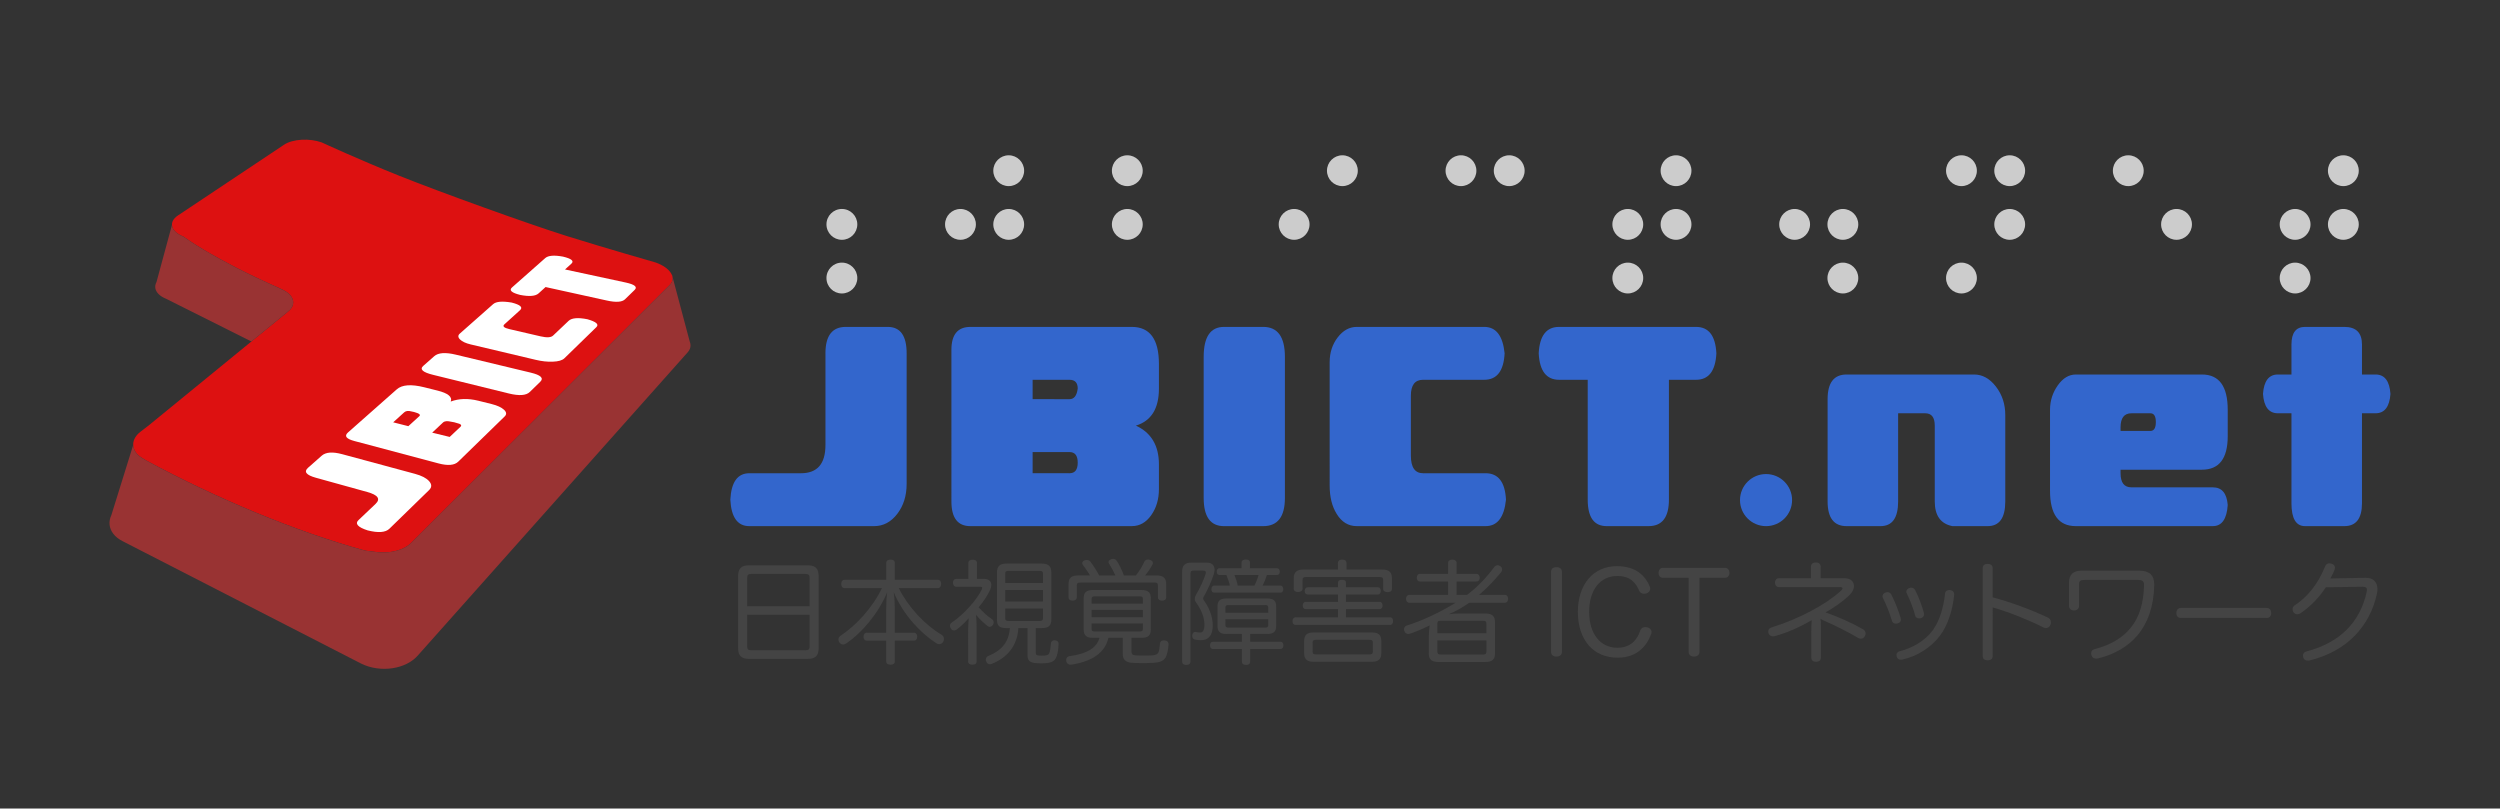 <?xml version="1.0" encoding="utf-8"?>
<!DOCTYPE svg PUBLIC "-//W3C//DTD SVG 1.1//EN" "http://www.w3.org/Graphics/SVG/1.1/DTD/svg11.dtd">
<svg version="1.1" xmlns="http://www.w3.org/2000/svg" xmlns:xlink="http://www.w3.org/1999/xlink" x="0px" y="0px" width="235px"
	 height="76px" viewBox="0 0 235 76" enable-background="new 0 0 235 76" xml:space="preserve" role="img" aria-labelledby="title">
	<rect x="0" y="0" width="235" height="76" fill="#333333" stroke="none"/>
	<title id="title">JBICT.net 日本視覚障害者ICTネットワーク</title>
<g id="bg">
	<rect x="0" y="-0.001" fill="none" width="235" height="76"/>
</g>
<g id="logo">
	<g id="JBICT.net_logo_type_1_">
		<g>
			<path fill="#3366CC" d="M77.592,33.213c0-1.656,0.636-2.484,1.908-2.484h3.944c1.188,0,1.781,0.828,1.781,2.484v12.267
				c0,1.118-0.295,2.062-0.885,2.828s-1.314,1.149-2.176,1.149H70.436c-1.104,0-1.7-0.829-1.784-2.485
				c0.085-1.658,0.681-2.487,1.787-2.487h4.854c1.533,0,2.3-0.884,2.3-2.652V33.213z"/>
			<path fill="#3366CC" d="M100.537,37.523c0.427,0,0.683-0.332,0.769-0.995c0-0.552-0.257-0.828-0.771-0.828h-3.469v1.82
				L100.537,37.523z M97.066,42.495v1.983l3.471,0.006c0.513,0,0.769-0.331,0.769-0.994s-0.256-0.995-0.769-0.995H97.066z
				 M91.214,49.457c-1.188,0-1.781-0.773-1.781-2.32V32.882c0-1.436,0.595-2.153,1.785-2.153h15.172
				c1.699,0,2.549,1.159,2.549,3.479v2.32c0,1.879-0.722,3.039-2.166,3.481c1.444,0.662,2.166,1.879,2.166,3.646v2.32
				c0,0.954-0.241,1.771-0.725,2.454c-0.483,0.685-1.091,1.026-1.824,1.026H91.214z"/>
			<path fill="#3366CC" d="M113.146,33.545c0-1.877,0.637-2.816,1.91-2.816h3.689c1.356,0,2.036,0.939,2.036,2.816v13.261
				c0,1.768-0.68,2.651-2.036,2.651h-3.689c-1.273,0-1.91-0.884-1.91-2.651V33.545z"/>
			<path fill="#3366CC" d="M127.538,30.729h11.984c1.104,0,1.742,0.828,1.912,2.484c-0.085,1.659-0.724,2.487-1.915,2.487h-5.749
				c-0.766,0-1.148,0.497-1.148,1.491v5.636c0,1.105,0.383,1.657,1.148,1.657h5.876c1.192,0,1.831,0.829,1.916,2.487
				c-0.17,1.656-0.808,2.485-1.913,2.485h-12.111c-0.797,0-1.43-0.387-1.897-1.16c-0.435-0.703-0.653-1.588-0.653-2.651V34.042
				c0-0.896,0.253-1.674,0.758-2.33S126.847,30.729,127.538,30.729z"/>
			<path fill="#3366CC" d="M144.638,33.213c0.085-1.656,0.723-2.484,1.913-2.484h12.876c1.19,0,1.827,0.828,1.913,2.484
				c-0.086,1.659-0.723,2.487-1.913,2.487h-2.549v11.271c0,1.656-0.637,2.485-1.908,2.485h-3.944c-1.188,0-1.781-0.829-1.781-2.485
				V35.7h-2.687C145.363,35.7,144.723,34.872,144.638,33.213z"/>
			<path fill="#3366CC" d="M171.795,37.523c0-1.547,0.594-2.32,1.784-2.32h11.984c0.787,0,1.473,0.381,2.057,1.14
				s0.876,1.65,0.876,2.672v8.122c0,1.547-0.553,2.32-1.657,2.32h-3.314c-1.105-0.221-1.658-0.995-1.658-2.32V40.01
				c0-0.773-0.297-1.161-0.892-1.161h-2.551v8.288c0,1.547-0.553,2.32-1.657,2.32h-3.188c-1.19,0-1.784-0.773-1.784-2.32V37.523z"/>
			<path fill="#3366CC" d="M199.333,40.507h2.805c0.341,0,0.511-0.276,0.511-0.829c0-0.552-0.17-0.829-0.511-0.829h-1.784
				c-0.681,0-1.021,0.442-1.021,1.326V40.507z M199.333,44.484c0,0.885,0.34,1.326,1.021,1.326h7.649
				c0.85,0,1.317,0.553,1.403,1.657c-0.086,1.326-0.554,1.989-1.403,1.989h-12.877c-1.615,0-2.423-1.104-2.423-3.315v-7.624
				c0-0.842,0.243-1.605,0.726-2.289c0.484-0.684,1.05-1.025,1.697-1.025h11.857c1.614,0,2.423,1.104,2.423,3.314v2.486
				c0,2.1-0.809,3.149-2.423,3.149h-7.65V44.484z"/>
			<path fill="#3366CC" d="M215.397,32.386c0-1.105,0.425-1.657,1.275-1.657h3.697c1.104,0,1.657,0.552,1.657,1.657v2.817h1.275
				c0.85,0,1.317,0.607,1.402,1.823c-0.085,1.215-0.553,1.822-1.402,1.822h-1.275v8.454c0,1.436-0.553,2.154-1.657,2.154h-3.697
				c-0.851,0-1.275-0.719-1.275-2.154v-8.454h-1.274c-0.851,0-1.317-0.607-1.402-1.822c0.085-1.216,0.552-1.823,1.402-1.823h1.274
				V32.386z"/>
		</g>
		<circle fill="#3366CC" cx="166.008" cy="47.009" r="2.448"/>
	</g>
	<g id="JBICT_logo_mark">
		<g>
			<path fill="#DD1111" d="M61.637,24.676c0,0-4.715-1.348-8.324-2.477c-3.608-1.129-11.931-4.135-15.748-5.662
				s-7.315-3.146-7.315-3.146c-0.291-0.105-0.607-0.178-0.931-0.22c-0.323-0.042-0.653-0.053-0.972-0.034
				c-0.319,0.019-0.627,0.066-0.905,0.144c-0.279,0.077-0.528,0.183-0.729,0.316l-9.985,6.655c-0.229,0.152-0.387,0.322-0.476,0.499
				c-0.09,0.177-0.11,0.361-0.064,0.542c0.046,0.181,0.16,0.357,0.337,0.521c0.179,0.162,0.422,0.31,0.727,0.432
				c0,0,2.767,2.092,9.081,4.874c0.224,0.099,0.584,0.285,0.782,0.459c0.199,0.175,0.333,0.366,0.4,0.563s0.063,0.4-0.011,0.599
				c-0.076,0.197-0.225,0.39-0.452,0.563l-13.11,10.714l-0.724,0.554c-0.274,0.21-0.466,0.443-0.579,0.685
				c-0.113,0.242-0.145,0.493-0.099,0.738c0.046,0.247,0.171,0.487,0.372,0.707c0.202,0.22,0.637,0.478,0.832,0.583
				c6.555,3.553,14.057,6.679,20.47,8.442c0.282,0.077,0.557,0.071,0.998,0.14c0.441,0.069,0.89,0.081,1.32,0.038
				c0.429-0.043,0.839-0.141,1.205-0.29c0.365-0.148,0.684-0.348,0.933-0.597l24.284-24.235c0.167-0.167,0.255-0.352,0.271-0.543
				c0.016-0.189-0.041-0.386-0.161-0.576s-0.304-0.375-0.545-0.543C62.279,24.952,61.983,24.801,61.637,24.676"/>
			<g>
				<path fill="#FFFFFF" d="M39.005,44.54l-6.834-1.845c-0.227-0.062-0.438-0.104-0.63-0.13c-0.194-0.024-0.371-0.03-0.531-0.02
					c-0.161,0.013-0.305,0.042-0.433,0.091c-0.128,0.048-0.24,0.114-0.336,0.199l-1.286,1.136c-0.104,0.093-0.168,0.182-0.189,0.268
					c-0.022,0.085-0.002,0.167,0.059,0.244c0.062,0.079,0.165,0.153,0.31,0.225c0.145,0.07,0.333,0.138,0.562,0.202l4.832,1.339
					c0.251,0.069,0.456,0.146,0.613,0.227s0.269,0.169,0.333,0.262c0.064,0.094,0.083,0.193,0.053,0.299
					c-0.029,0.104-0.106,0.216-0.229,0.334l-1.59,1.508c-0.092,0.087-0.143,0.172-0.153,0.256c-0.011,0.085,0.019,0.167,0.089,0.248
					c0.07,0.082,0.182,0.162,0.334,0.241s0.346,0.156,0.58,0.232c0.249,0.062,0.479,0.105,0.688,0.131
					c0.21,0.025,0.4,0.031,0.571,0.019c0.17-0.014,0.321-0.045,0.452-0.096s0.241-0.12,0.331-0.207l3.731-3.633
					c0.066-0.065,0.116-0.132,0.15-0.199c0.034-0.066,0.051-0.135,0.052-0.204s-0.015-0.14-0.046-0.211
					c-0.032-0.071-0.08-0.145-0.144-0.218c-0.064-0.074-0.141-0.144-0.229-0.209s-0.188-0.128-0.299-0.187
					c-0.112-0.058-0.235-0.111-0.37-0.162C39.311,44.63,39.164,44.583,39.005,44.54"/>
				<path fill="#FFFFFF" d="M36.96,39.698l1.035-0.938c0.038-0.035,0.081-0.062,0.128-0.083c0.047-0.021,0.099-0.035,0.155-0.044
					c0.056-0.007,0.117-0.008,0.183-0.002c0.065,0.006,0.366,0.073,0.441,0.092c0.083,0.025,0.355,0.108,0.41,0.137
					c0.055,0.029,0.095,0.058,0.121,0.086c0.026,0.029,0.038,0.058,0.035,0.087c-0.003,0.028-0.02,0.058-0.051,0.086l-1.032,0.942
					L36.96,39.698 M40.626,40.669l1.017-0.954c0.037-0.035,0.081-0.062,0.132-0.083c0.051-0.021,0.108-0.033,0.173-0.04
					c0.064-0.005,0.135-0.003,0.213,0.005c0.077,0.009,0.447,0.074,0.538,0.097c0.091,0.023,0.428,0.117,0.487,0.143
					c0.059,0.026,0.102,0.055,0.129,0.084c0.027,0.029,0.039,0.061,0.034,0.092c-0.005,0.033-0.026,0.066-0.063,0.102l-1.015,0.957
					L40.626,40.669 M46.227,37.984l-1.269-0.316c-0.241-0.06-0.476-0.103-0.703-0.129c-0.228-0.027-0.45-0.037-0.665-0.03
					s-0.425,0.029-0.628,0.069c-0.205,0.039-0.402,0.096-0.595,0.168c0.043-0.11,0.049-0.215,0.018-0.312
					c-0.031-0.099-0.099-0.19-0.204-0.276c-0.104-0.087-0.245-0.167-0.423-0.241s-0.393-0.143-0.644-0.205l-1.237-0.309
					c-0.308-0.076-0.592-0.13-0.853-0.16s-0.498-0.037-0.713-0.021c-0.214,0.016-0.406,0.056-0.576,0.118
					c-0.169,0.063-0.316,0.149-0.44,0.26l-4.585,4.053c-0.092,0.082-0.15,0.161-0.171,0.236c-0.021,0.074-0.007,0.146,0.043,0.213
					c0.051,0.066,0.137,0.13,0.26,0.189c0.123,0.06,0.282,0.115,0.477,0.167l7.909,2.104c0.218,0.059,0.422,0.099,0.608,0.12
					c0.187,0.022,0.357,0.026,0.512,0.013c0.155-0.014,0.292-0.046,0.414-0.096c0.122-0.05,0.227-0.118,0.315-0.204l4.36-4.246
					c0.052-0.05,0.088-0.101,0.111-0.151c0.023-0.052,0.031-0.104,0.026-0.156s-0.024-0.106-0.057-0.161
					c-0.033-0.055-0.081-0.109-0.141-0.166c-0.061-0.056-0.131-0.108-0.208-0.158c-0.079-0.05-0.166-0.098-0.262-0.142
					c-0.096-0.044-0.2-0.085-0.313-0.124C46.479,38.053,46.357,38.018,46.227,37.984"/>
				<path fill="#FFFFFF" d="M49.881,35.026l-7.035-1.688c-0.245-0.059-0.47-0.101-0.677-0.124c-0.206-0.022-0.394-0.028-0.562-0.017
					c-0.169,0.012-0.318,0.042-0.45,0.09c-0.131,0.047-0.244,0.112-0.338,0.196l-1.034,0.913c-0.09,0.08-0.138,0.157-0.144,0.231
					c-0.006,0.075,0.03,0.147,0.108,0.219c0.078,0.069,0.198,0.138,0.36,0.203c0.163,0.065,0.368,0.129,0.615,0.189l7.111,1.75
					c0.241,0.059,0.463,0.101,0.667,0.124c0.203,0.024,0.387,0.03,0.55,0.019c0.165-0.013,0.309-0.042,0.434-0.09
					c0.125-0.048,0.229-0.112,0.314-0.196l0.981-0.955c0.09-0.087,0.138-0.17,0.145-0.249c0.007-0.08-0.027-0.156-0.103-0.229
					c-0.076-0.071-0.192-0.14-0.349-0.205C50.317,35.145,50.12,35.084,49.881,35.026"/>
				<path fill="#FFFFFF" d="M55.216,30.009c-0.222-0.044-0.426-0.074-0.61-0.09c-0.185-0.016-0.351-0.017-0.498-0.004
					c-0.146,0.013-0.275,0.039-0.385,0.08s-0.201,0.096-0.275,0.166l-1.46,1.385c-0.048,0.045-0.108,0.081-0.181,0.107
					c-0.072,0.025-0.157,0.041-0.254,0.048c-0.098,0.006-0.207,0.002-0.328-0.012s-0.254-0.037-0.4-0.07l-2.938-0.681
					c-0.129-0.03-0.235-0.062-0.319-0.095c-0.084-0.034-0.146-0.069-0.186-0.106c-0.039-0.037-0.056-0.077-0.051-0.118
					s0.032-0.084,0.081-0.129l1.467-1.328c0.075-0.068,0.115-0.134,0.12-0.198c0.004-0.064-0.026-0.126-0.091-0.187
					c-0.065-0.06-0.166-0.117-0.301-0.174c-0.135-0.056-0.305-0.11-0.51-0.162c-0.221-0.038-0.422-0.063-0.604-0.075
					c-0.183-0.013-0.347-0.013-0.491-0.001c-0.145,0.013-0.271,0.037-0.379,0.074c-0.107,0.038-0.196,0.087-0.267,0.149
					l-3.138,2.774c-0.046,0.041-0.08,0.083-0.102,0.126s-0.032,0.087-0.03,0.133s0.016,0.093,0.042,0.141
					c0.025,0.048,0.064,0.097,0.114,0.146c0.051,0.05,0.11,0.098,0.178,0.142c0.067,0.045,0.142,0.087,0.226,0.126
					s0.176,0.075,0.275,0.108c0.101,0.033,0.209,0.064,0.325,0.092l6.112,1.448c0.143,0.033,0.283,0.062,0.42,0.087
					c0.138,0.023,0.272,0.043,0.405,0.058s0.263,0.024,0.391,0.029c0.128,0.005,0.253,0.005,0.375,0
					c0.134-0.005,0.257-0.015,0.371-0.03c0.114-0.016,0.217-0.037,0.309-0.063c0.092-0.027,0.174-0.061,0.246-0.099
					c0.071-0.038,0.133-0.082,0.183-0.131l3.003-2.924c0.066-0.065,0.099-0.13,0.096-0.193c-0.002-0.063-0.039-0.126-0.108-0.188
					c-0.071-0.062-0.176-0.123-0.315-0.183C55.596,30.127,55.423,30.067,55.216,30.009"/>
				<path fill="#FFFFFF" d="M52.923,24.123c-0.209-0.039-0.401-0.065-0.575-0.079c-0.174-0.014-0.331-0.015-0.47-0.003
					s-0.261,0.036-0.366,0.072c-0.104,0.037-0.192,0.087-0.262,0.149l-3.123,2.76c-0.074,0.065-0.114,0.13-0.119,0.191
					c-0.005,0.062,0.024,0.122,0.088,0.181s0.164,0.115,0.297,0.17c0.134,0.055,0.303,0.107,0.506,0.159
					c0.214,0.042,0.412,0.07,0.592,0.085c0.179,0.015,0.341,0.017,0.486,0.004c0.144-0.013,0.27-0.039,0.379-0.077
					c0.109-0.04,0.2-0.093,0.273-0.159l0.655-0.594l5.761,1.268c0.215,0.048,0.412,0.081,0.591,0.1s0.339,0.023,0.481,0.014
					c0.142-0.011,0.267-0.034,0.372-0.073c0.106-0.038,0.193-0.091,0.262-0.157l0.904-0.881c0.073-0.07,0.109-0.138,0.11-0.202
					s-0.034-0.125-0.105-0.184c-0.071-0.058-0.177-0.112-0.318-0.165c-0.142-0.052-0.319-0.1-0.531-0.146l-5.701-1.227l0.598-0.542
					c0.07-0.062,0.105-0.124,0.107-0.184c0.002-0.059-0.03-0.115-0.096-0.171c-0.065-0.056-0.165-0.108-0.297-0.16
					C53.289,24.221,53.122,24.171,52.923,24.123"/>
			</g>
		</g>
		<g>
			<path fill="#993333" d="M14.603,27.097c0.034,0.194,0.138,0.383,0.311,0.553c0.173,0.171,0.416,0.324,0.724,0.446l7.993,4.004
				l3.421-2.796c0.227-0.174,0.376-0.366,0.452-0.563c0.075-0.198,0.078-0.401,0.011-0.599s-0.201-0.389-0.4-0.563
				c-0.198-0.174-0.558-0.36-0.782-0.459c-6.314-2.782-9.081-4.874-9.081-4.874c-0.305-0.122-0.548-0.27-0.727-0.432
				c-0.178-0.163-0.291-0.34-0.337-0.521c-0.016-0.062-0.013-0.124-0.013-0.187l-1.464,5.401c0,0,0,0.001,0,0.001
				c-0.06,0.108-0.095,0.219-0.11,0.329l-0.013,0.037l0.009,0.001C14.59,26.949,14.59,27.023,14.603,27.097z"/>
			<path fill="#993333" d="M64.831,32.09l-1.654-6.216l-0.016,0.003c0.045,0.121,0.073,0.243,0.063,0.362
				c-0.016,0.191-0.104,0.376-0.271,0.543L38.669,51.018c-0.249,0.249-0.568,0.448-0.933,0.597c-0.365,0.149-0.775,0.247-1.205,0.29
				c-0.43,0.043-0.879,0.031-1.32-0.038c-0.441-0.068-0.716-0.062-0.998-0.14c-6.413-1.764-13.915-4.89-20.47-8.442
				c-0.195-0.105-0.63-0.363-0.832-0.583c-0.201-0.22-0.326-0.46-0.372-0.707c-0.012-0.062-0.004-0.127-0.005-0.19h-0.006
				l-2.06,6.618c-0.142,0.3-0.197,0.607-0.166,0.906c0.032,0.302,0.151,0.594,0.357,0.857c0.207,0.265,0.5,0.502,0.879,0.69
				L33.934,62.37c0.454,0.227,0.947,0.375,1.45,0.447c0.503,0.072,1.016,0.07,1.506-0.004c0.49-0.073,0.957-0.218,1.372-0.428
				c0.414-0.209,0.776-0.483,1.056-0.817l25.354-28.483c0.162-0.193,0.238-0.404,0.238-0.618
				C64.91,32.342,64.881,32.216,64.831,32.09z"/>
		</g>
	</g>
	<g id="日本視覚障害者ICTネットワーク_1_">
		<g>
			<path fill="#444444" d="M76.95,60.963c0,0.68-0.33,0.968-0.988,0.968h-5.588c-0.659,0-0.988-0.288-0.988-0.968v-6.841
				c0-0.69,0.329-0.978,0.988-0.978h5.588c0.658,0,0.988,0.287,0.988,0.978V60.963z M76.101,56.99v-2.72
				c0-0.244-0.128-0.319-0.361-0.319h-5.143c-0.234,0-0.361,0.075-0.361,0.319v2.72H76.101z M70.235,60.804
				c0,0.245,0.127,0.319,0.361,0.319h5.143c0.233,0,0.361-0.074,0.361-0.319v-3.017h-5.865V60.804z"/>
			<path fill="#444444" d="M79.373,55.28c-0.191,0-0.298-0.17-0.298-0.394c0-0.212,0.106-0.382,0.298-0.382h3.931v-1.584
				c0-0.212,0.16-0.318,0.404-0.318c0.254,0,0.403,0.106,0.403,0.318v1.584h4.059c0.191,0,0.298,0.158,0.298,0.382
				c0,0.213-0.106,0.394-0.298,0.394h-3.687c0.881,1.773,2.443,3.452,4.026,4.388c0.159,0.095,0.224,0.255,0.224,0.403
				c0,0.096-0.032,0.191-0.075,0.266c-0.095,0.139-0.233,0.212-0.372,0.212c-0.096,0-0.19-0.031-0.286-0.096
				c-1.509-0.978-3.112-2.687-3.995-4.802c0.074,0.489,0.106,1.074,0.106,1.552v2.272h1.806c0.191,0,0.298,0.171,0.298,0.372
				c0,0.224-0.106,0.372-0.298,0.372h-1.806v1.955c0,0.202-0.149,0.308-0.403,0.308c-0.244,0-0.404-0.105-0.404-0.308V60.22h-1.827
				c-0.191,0-0.308-0.148-0.308-0.372c0-0.201,0.116-0.372,0.308-0.372h1.827v-2.263c0-0.467,0.021-1.051,0.096-1.55
				c-0.85,2.049-2.412,3.834-3.824,4.802c-0.107,0.073-0.224,0.116-0.33,0.116c-0.127,0-0.244-0.063-0.34-0.181
				c-0.063-0.085-0.096-0.181-0.096-0.276c0-0.138,0.074-0.276,0.213-0.372c1.402-0.924,2.996-2.603,3.878-4.472H79.373z"/>
			<path fill="#444444" d="M91.007,59.157c0-0.319,0.032-0.712,0.053-1.041c-0.35,0.394-0.754,0.775-1.104,1.041
				c-0.086,0.074-0.182,0.106-0.266,0.106c-0.117,0-0.224-0.053-0.298-0.171c-0.063-0.084-0.096-0.17-0.096-0.265
				c0-0.117,0.053-0.234,0.17-0.308c1.041-0.681,2.358-2.104,2.826-3.123c0.021-0.054,0.032-0.106,0.032-0.139
				c0-0.075-0.054-0.105-0.16-0.105h-2.283c-0.191,0-0.299-0.171-0.299-0.384c0-0.212,0.107-0.351,0.299-0.351h1.146v-1.508
				c0-0.191,0.16-0.298,0.404-0.298s0.403,0.106,0.403,0.298v1.508h0.69c0.414,0,0.659,0.224,0.659,0.574
				c0,0.128-0.032,0.276-0.097,0.425c-0.265,0.585-0.658,1.158-1.094,1.668c0.404,0.457,0.86,0.86,1.264,1.126
				c0.107,0.074,0.149,0.181,0.149,0.298c0,0.084-0.021,0.17-0.074,0.233c-0.085,0.116-0.191,0.18-0.298,0.18
				c-0.074,0-0.138-0.021-0.201-0.073c-0.372-0.298-0.766-0.659-1.084-1.052c0.031,0.372,0.053,0.765,0.053,1.137v3.251
				c0,0.191-0.148,0.297-0.393,0.297c-0.234,0-0.404-0.105-0.404-0.297V59.157z M95.724,59.04c-0.084,1.541-0.912,2.72-2.485,3.357
				c-0.063,0.032-0.127,0.043-0.181,0.043c-0.159,0-0.287-0.085-0.351-0.255c-0.032-0.054-0.042-0.117-0.042-0.181
				c0-0.148,0.074-0.276,0.233-0.34c1.254-0.51,1.944-1.317,2.029-2.625h-0.319c-0.69,0-0.893-0.233-0.893-0.817v-4.398
				c0-0.605,0.287-0.85,0.904-0.85h3.304c0.605,0,0.903,0.244,0.903,0.839v4.409c0,0.573-0.234,0.817-0.893,0.817H97.36v2.264
				c0,0.276,0.064,0.33,0.563,0.33c0.456,0,0.627-0.065,0.701-0.225c0.095-0.19,0.138-0.552,0.159-0.913
				c0.011-0.191,0.127-0.309,0.34-0.309c0.011,0,0.021,0,0.031,0c0.225,0.011,0.352,0.139,0.352,0.33c0,0.011,0,0.011,0,0.021
				c-0.021,0.543-0.096,1.063-0.276,1.36c-0.191,0.319-0.511,0.457-1.36,0.457c-1.009,0-1.285-0.149-1.285-0.808V59.04H95.724z
				 M98.04,54.802V53.93c0-0.212-0.084-0.265-0.297-0.265H94.79c-0.224,0-0.298,0.053-0.298,0.265v0.872H98.04z M98.04,56.545
				v-1.084h-3.548v1.084H98.04z M94.492,58.095c0,0.213,0.074,0.276,0.298,0.276h2.953c0.213,0,0.297-0.063,0.297-0.276v-0.892
				h-3.548V58.095z"/>
			<path fill="#444444" d="M102.705,59.954c-0.573,0-0.839-0.234-0.839-0.765v-2.964c0-0.553,0.275-0.765,0.893-0.765h4.525
				c0.616,0,0.893,0.212,0.893,0.765v2.964c0,0.53-0.266,0.765-0.839,0.765h-0.978v1.286c0,0.233,0.084,0.318,0.244,0.34
				c0.201,0.042,0.488,0.042,0.998,0.042c0.479,0,0.766,0,0.945-0.054c0.16-0.03,0.287-0.116,0.341-0.233
				c0.074-0.148,0.116-0.435,0.149-0.839c0.01-0.181,0.127-0.298,0.35-0.298c0.032,0,0.054,0,0.086,0
				c0.254,0.021,0.371,0.17,0.371,0.372c0,0.011,0,0.021,0,0.021c-0.031,0.468-0.148,1.021-0.297,1.243
				c-0.148,0.233-0.394,0.361-0.713,0.425c-0.233,0.043-0.627,0.074-1.264,0.074c-0.68,0-1.158-0.011-1.413-0.063
				c-0.372-0.085-0.616-0.309-0.616-0.786v-1.53h-1.35c-0.318,1.445-1.604,2.231-3.453,2.518c-0.031,0.011-0.062,0.011-0.096,0.011
				c-0.201,0-0.371-0.105-0.414-0.34c-0.01-0.032-0.01-0.074-0.01-0.105c0-0.202,0.127-0.329,0.328-0.362
				c1.594-0.212,2.54-0.743,2.806-1.721H102.705z M108.729,54.09c0.605,0,0.893,0.244,0.893,0.808v1.254
				c0,0.19-0.139,0.308-0.394,0.308c-0.212,0-0.383-0.117-0.383-0.308v-1.105c0-0.233-0.095-0.287-0.329-0.287h-6.98
				c-0.212,0-0.318,0.054-0.318,0.287v1.105c0,0.19-0.16,0.308-0.393,0.308c-0.234,0-0.383-0.117-0.383-0.308v-1.254
				c0-0.563,0.276-0.808,0.893-0.808h1.125c-0.169-0.308-0.456-0.69-0.668-0.987c-0.043-0.054-0.064-0.106-0.064-0.16
				c0-0.116,0.085-0.223,0.234-0.276c0.074-0.021,0.138-0.031,0.201-0.031c0.139,0,0.244,0.053,0.318,0.138
				c0.266,0.351,0.617,0.893,0.84,1.317h1.52c-0.17-0.403-0.414-0.829-0.584-1.094c-0.043-0.054-0.054-0.107-0.054-0.149
				c0-0.127,0.096-0.233,0.266-0.286c0.063-0.021,0.117-0.032,0.171-0.032c0.137,0,0.254,0.063,0.34,0.202
				c0.223,0.329,0.498,0.882,0.669,1.359h1.126c0.361-0.457,0.616-0.893,0.797-1.296c0.063-0.128,0.181-0.202,0.329-0.202
				c0.063,0,0.128,0.011,0.202,0.043c0.18,0.053,0.266,0.159,0.266,0.286c0,0.042-0.011,0.097-0.043,0.149
				c-0.18,0.351-0.436,0.722-0.69,1.02H108.729z M107.433,56.746V56.3c0-0.191-0.095-0.244-0.286-0.244h-4.25
				c-0.191,0-0.287,0.053-0.287,0.244v0.446H107.433z M107.433,58.021v-0.69h-4.823v0.69H107.433z M102.609,58.604v0.511
				c0,0.19,0.096,0.244,0.287,0.244h4.25c0.191,0,0.286-0.054,0.286-0.244v-0.511H102.609z"/>
			<path fill="#444444" d="M113.447,52.889c0.446,0,0.722,0.234,0.722,0.67c0,0.106-0.021,0.244-0.062,0.383
				c-0.203,0.658-0.606,1.53-0.957,2.146c-0.031,0.063-0.053,0.116-0.053,0.17c0,0.063,0.021,0.127,0.074,0.19
				c0.446,0.595,0.828,1.466,0.828,2.358c0,0.978-0.467,1.371-1.094,1.371c-0.244,0-0.468-0.032-0.605-0.064
				c-0.148-0.042-0.234-0.17-0.234-0.329c0-0.043,0-0.085,0.012-0.128c0.053-0.19,0.148-0.255,0.275-0.255
				c0.032,0,0.064,0,0.085,0.011c0.106,0.021,0.245,0.043,0.383,0.043c0.233,0,0.394-0.171,0.394-0.755
				c0-0.68-0.309-1.424-0.776-2.05c-0.085-0.116-0.128-0.233-0.128-0.361c0-0.116,0.033-0.245,0.107-0.361
				c0.35-0.584,0.754-1.466,0.913-1.986c0.011-0.053,0.021-0.096,0.021-0.128c0-0.116-0.075-0.181-0.255-0.181h-0.903
				c-0.19,0-0.287,0.054-0.287,0.256v8.286c0,0.223-0.148,0.329-0.394,0.329c-0.244,0-0.393-0.106-0.393-0.329v-8.446
				c0-0.595,0.287-0.84,0.861-0.84H113.447z M115.274,59.593c-0.574,0-0.828-0.212-0.828-0.733V56.99
				c0-0.521,0.254-0.732,0.828-0.732h3.846c0.585,0,0.84,0.212,0.84,0.732v1.869c0,0.521-0.255,0.733-0.84,0.733h-1.604v0.733h2.847
				c0.181,0,0.276,0.139,0.276,0.329c0,0.213-0.096,0.351-0.276,0.351h-2.847v1.2c0,0.202-0.149,0.298-0.383,0.298
				c-0.234,0-0.393-0.096-0.393-0.298v-1.2h-2.721c-0.181,0-0.275-0.138-0.275-0.34c0-0.201,0.095-0.34,0.275-0.34h2.721v-0.733
				H115.274z M120.353,55.046c0.182,0,0.276,0.149,0.276,0.341c0,0.202-0.095,0.318-0.276,0.318h-6.215
				c-0.17,0-0.266-0.116-0.266-0.318c0-0.191,0.096-0.341,0.266-0.341h1.467c-0.064-0.35-0.191-0.68-0.33-0.999h-0.648
				c-0.159,0-0.254-0.117-0.254-0.318c0-0.18,0.095-0.318,0.254-0.318h2.082v-0.542c0-0.181,0.171-0.276,0.404-0.276
				c0.244,0,0.383,0.096,0.383,0.276v0.542h2.528c0.181,0,0.276,0.139,0.276,0.318c0,0.201-0.096,0.318-0.276,0.318h-0.935
				c-0.106,0.341-0.244,0.681-0.404,0.999H120.353z M119.216,57.596v-0.488c0-0.181-0.096-0.234-0.286-0.234h-3.453
				c-0.19,0-0.287,0.054-0.287,0.234v0.488H119.216z M115.189,58.765c0,0.17,0.097,0.232,0.287,0.232h3.453
				c0.19,0,0.286-0.062,0.286-0.232v-0.563h-4.026V58.765z M117.909,55.046c0.17-0.308,0.309-0.658,0.393-0.999h-2.263
				c0.128,0.319,0.245,0.659,0.308,0.999H117.909z"/>
			<path fill="#444444" d="M137.906,55.917c1.009-0.764,1.827-1.636,2.549-2.612c0.085-0.107,0.191-0.171,0.319-0.171
				c0.074,0,0.159,0.021,0.233,0.074c0.138,0.074,0.191,0.202,0.191,0.33c0,0.095-0.032,0.18-0.096,0.254
				c-0.659,0.797-1.317,1.478-2.072,2.125h2.423c0.191,0,0.309,0.149,0.309,0.372c0,0.224-0.117,0.372-0.309,0.372h-3.357
				c-0.585,0.425-1.243,0.796-1.912,1.072c0.382-0.053,0.765-0.063,1.147-0.063h2.263c0.658,0,0.935,0.233,0.935,0.808v2.942
				c0,0.574-0.276,0.809-0.935,0.809h-4.356c-0.669,0-0.934-0.234-0.934-0.809v-1.551c0-0.308,0.041-0.722,0.084-1.084
				c-0.605,0.308-1.221,0.563-1.827,0.776c-0.063,0.021-0.128,0.031-0.181,0.031c-0.17,0-0.308-0.096-0.372-0.276
				c-0.021-0.053-0.031-0.105-0.031-0.159c0-0.17,0.106-0.319,0.297-0.372c1.275-0.383,3.081-1.211,4.547-2.124h-4.344
				c-0.192,0-0.31-0.148-0.31-0.372c0-0.213,0.117-0.372,0.31-0.372h3.644v-1.254h-2.646c-0.181,0-0.298-0.138-0.298-0.36
				c0-0.213,0.117-0.361,0.298-0.361h2.646v-1.03c0-0.191,0.148-0.309,0.403-0.309c0.233,0,0.394,0.117,0.394,0.309v1.03h1.869
				c0.181,0,0.308,0.159,0.308,0.372c0,0.212-0.127,0.35-0.339,0.35h-1.838v1.254H137.906z M139.723,59.519v-0.902
				c0-0.214-0.096-0.267-0.309-0.267h-4.006c-0.201,0-0.297,0.053-0.297,0.267v0.902H139.723z M135.111,61.25
				c0,0.213,0.096,0.276,0.297,0.276h4.006c0.213,0,0.309-0.063,0.309-0.276v-1.052h-4.611V61.25z"/>
			<path fill="#444444" d="M145.8,53.75c0-0.298,0.213-0.436,0.5-0.436c0.298,0,0.521,0.138,0.521,0.436v7.532
				c0,0.286-0.223,0.436-0.521,0.436c-0.287,0-0.5-0.149-0.5-0.436V53.75z"/>
			<path fill="#444444" d="M155.076,55.131c0.031,0.074,0.042,0.149,0.042,0.213c0,0.223-0.17,0.372-0.329,0.425
				c-0.086,0.032-0.171,0.043-0.255,0.043c-0.182,0-0.351-0.074-0.447-0.276c-0.318-0.766-0.85-1.393-2.061-1.393
				c-1.594,0-2.646,1.286-2.646,3.379c0,2.051,1.052,3.368,2.646,3.368c1.274,0,1.88-0.766,2.157-1.615
				c0.084-0.234,0.275-0.329,0.478-0.329c0.063,0,0.139,0.011,0.213,0.031c0.18,0.043,0.371,0.201,0.371,0.425
				c0,0.064-0.011,0.117-0.031,0.181c-0.372,1.052-1.265,2.241-3.156,2.241c-2.284,0-3.739-1.667-3.739-4.312
				c0-2.581,1.455-4.292,3.665-4.292C153.854,53.219,154.693,54.196,155.076,55.131z"/>
			<path fill="#444444" d="M156.319,54.313c-0.266,0-0.415-0.213-0.415-0.457c0-0.256,0.149-0.479,0.404-0.479h5.854
				c0.255,0,0.404,0.223,0.404,0.479c0,0.244-0.16,0.457-0.404,0.457h-2.412v6.969c0,0.286-0.223,0.436-0.51,0.436
				c-0.286,0-0.51-0.149-0.51-0.436v-6.969H156.319z"/>
			<path fill="#444444" d="M173.394,54.355c0.446,0,0.732,0.191,0.839,0.5c0.031,0.074,0.043,0.159,0.043,0.244
				c0,0.255-0.139,0.542-0.404,0.817c-0.669,0.648-1.509,1.222-2.273,1.646c1.168,0.415,2.443,0.968,3.537,1.594
				c0.149,0.096,0.234,0.233,0.234,0.383c0,0.085-0.021,0.17-0.063,0.244c-0.086,0.17-0.245,0.255-0.394,0.255
				c-0.085,0-0.159-0.021-0.233-0.063c-0.914-0.542-2.125-1.158-3.061-1.562c-0.318-0.138-0.351-0.169-0.467-0.233l-0.021,0.011
				c0.031,0.17,0.031,0.372,0.031,0.669v2.964c0,0.257-0.19,0.383-0.456,0.383c-0.255,0-0.446-0.126-0.446-0.383v-2.4
				c0-0.36,0.011-0.786,0.042-1.104l-0.031-0.011c-1.021,0.615-2.369,1.211-3.496,1.498c-0.042,0.011-0.084,0.011-0.116,0.011
				c-0.191,0-0.361-0.106-0.425-0.319c-0.011-0.042-0.021-0.096-0.021-0.138c0-0.182,0.106-0.33,0.318-0.383
				c2.571-0.797,5.132-2.167,6.513-3.441c0.107-0.096,0.149-0.17,0.149-0.224c0-0.085-0.085-0.128-0.234-0.128h-5.758
				c-0.213,0-0.352-0.18-0.352-0.414c0-0.233,0.139-0.414,0.352-0.414h3.027v-1.104c0-0.255,0.202-0.383,0.457-0.383
				s0.457,0.128,0.457,0.383v1.104H173.394z"/>
			<path fill="#444444" d="M177.431,55.663c0.148,0,0.276,0.074,0.351,0.223c0.33,0.627,0.669,1.508,0.882,2.198
				c0.011,0.063,0.021,0.106,0.021,0.16c0,0.181-0.117,0.297-0.297,0.35c-0.064,0.022-0.117,0.032-0.171,0.032
				c-0.17,0-0.318-0.085-0.371-0.266c-0.202-0.68-0.542-1.551-0.85-2.156c-0.032-0.053-0.043-0.096-0.043-0.148
				c0-0.16,0.116-0.298,0.275-0.351C177.293,55.673,177.367,55.663,177.431,55.663z M183.688,55.864c0,0.021,0,0.053,0,0.074
				c-0.138,1.412-0.595,2.837-1.327,3.813c-0.829,1.095-2.147,1.956-3.57,2.253c-0.043,0.01-0.085,0.01-0.117,0.01
				c-0.191,0-0.329-0.104-0.383-0.286c-0.01-0.054-0.021-0.106-0.021-0.16c0-0.169,0.106-0.308,0.297-0.35
				c1.19-0.287,2.412-0.999,3.124-1.987c0.638-0.882,1.009-2.155,1.147-3.441c0.011-0.233,0.212-0.329,0.393-0.329
				c0.011,0,0.032,0,0.053,0C183.551,55.503,183.688,55.631,183.688,55.864z M179.662,55.237c0.149,0,0.276,0.074,0.361,0.234
				c0.329,0.627,0.638,1.444,0.828,2.166c0.011,0.032,0.011,0.074,0.011,0.106c0,0.159-0.096,0.298-0.287,0.361
				c-0.063,0.011-0.116,0.021-0.18,0.021c-0.171,0-0.329-0.085-0.361-0.244c-0.181-0.68-0.51-1.529-0.797-2.104
				c-0.032-0.053-0.043-0.106-0.043-0.16c0-0.147,0.117-0.275,0.276-0.339C179.535,55.248,179.598,55.237,179.662,55.237z"/>
			<path fill="#444444" d="M187.312,61.665c0,0.287-0.202,0.403-0.468,0.403c-0.287,0-0.468-0.116-0.468-0.403V53.41
				c0-0.287,0.181-0.403,0.468-0.403c0.266,0,0.468,0.116,0.468,0.414v2.73c1.604,0.425,3.581,1.137,5.185,1.901
				c0.202,0.095,0.287,0.255,0.287,0.446c0,0.073-0.011,0.148-0.043,0.233c-0.063,0.18-0.234,0.308-0.425,0.308
				c-0.074,0-0.148-0.021-0.223-0.053c-1.403-0.712-3.229-1.444-4.781-1.891V61.665z"/>
			<path fill="#444444" d="M201.104,53.644c0.955,0,1.392,0.446,1.392,1.296c0,0.032,0,0.064,0,0.097
				c-0.043,1.954-0.596,3.526-1.583,4.695c-0.882,1.041-2.125,1.764-3.676,2.156c-0.064,0.011-0.128,0.022-0.191,0.022
				c-0.233,0-0.394-0.128-0.457-0.342c-0.011-0.053-0.021-0.105-0.021-0.159c0-0.201,0.128-0.35,0.361-0.403
				c1.498-0.382,2.656-1.083,3.41-2.061c0.766-0.957,1.158-2.264,1.201-3.92c0-0.011,0-0.021,0-0.032
				c0-0.351-0.149-0.479-0.553-0.479h-5.036c-0.403,0-0.52,0.085-0.52,0.446v1.997c0,0.255-0.203,0.426-0.469,0.426
				c-0.275,0-0.478-0.171-0.478-0.426v-2.199c0-0.754,0.425-1.115,1.169-1.115H201.104z"/>
			<path fill="#444444" d="M204.992,58.084c-0.266,0-0.414-0.17-0.414-0.456c0-0.277,0.148-0.479,0.425-0.479h8.064
				c0.276,0,0.425,0.201,0.425,0.479c0,0.286-0.148,0.456-0.415,0.456H204.992z"/>
			<path fill="#444444" d="M218.624,55.205c-0.616,0.957-1.466,1.838-2.401,2.454c-0.096,0.053-0.181,0.085-0.275,0.085
				c-0.139,0-0.267-0.074-0.361-0.191c-0.054-0.073-0.085-0.169-0.085-0.276c0-0.138,0.063-0.297,0.223-0.393
				c1.052-0.68,2.114-1.848,2.826-3.623c0.074-0.19,0.202-0.308,0.415-0.308c0.053,0,0.116,0.01,0.19,0.032
				c0.224,0.053,0.33,0.212,0.33,0.383c0,0.042-0.011,0.095-0.022,0.137c-0.062,0.224-0.212,0.521-0.413,0.872l3.325-0.063
				c0.68-0.011,1.104,0.372,1.104,1.062c0,0.127-0.011,0.255-0.042,0.403c-0.638,3.006-2.752,5.439-6.375,6.311
				c-0.042,0.01-0.085,0.01-0.128,0.01c-0.212,0-0.371-0.105-0.436-0.308c-0.011-0.053-0.021-0.105-0.021-0.158
				c0-0.192,0.116-0.352,0.35-0.404c3.103-0.818,5.005-2.709,5.643-5.588c0.01-0.075,0.021-0.128,0.021-0.191
				c0-0.202-0.106-0.297-0.403-0.297c-0.011,0-0.021,0-0.043,0L218.624,55.205z"/>
		</g>
		<path fill="#444444" d="M122.918,55.885c-0.17,0-0.276-0.138-0.276-0.34c0-0.191,0.106-0.34,0.276-0.34h2.857v-0.414
			c0-0.191,0.096-0.287,0.372-0.287s0.372,0.096,0.372,0.287v0.414h3.007c0.169,0,0.265,0.138,0.265,0.34
			c0,0.19-0.096,0.34-0.265,0.34h-3.007v0.69h3.176c0.171,0,0.266,0.148,0.266,0.34c0,0.19-0.095,0.34-0.266,0.34h-3.176v0.775
			h4.153c0.181,0,0.276,0.148,0.276,0.35c0,0.202-0.096,0.362-0.276,0.362h-8.901c-0.17,0-0.276-0.16-0.276-0.362
			c0-0.19,0.106-0.35,0.276-0.35h4.004v-0.775h-3.048c-0.17,0-0.267-0.138-0.267-0.34c0-0.181,0.097-0.34,0.267-0.34h3.048v-0.69
			H122.918z M129.93,53.537c0.616,0,0.913,0.233,0.913,0.828v0.978c0,0.202-0.148,0.318-0.414,0.318
			c-0.244,0-0.414-0.116-0.414-0.318v-0.839c0-0.202-0.106-0.266-0.33-0.266h-6.915c-0.233,0-0.329,0.063-0.329,0.266v0.828
			c0,0.201-0.17,0.318-0.414,0.318c-0.266,0-0.415-0.117-0.415-0.318v-0.967c0-0.595,0.298-0.828,0.914-0.828h3.239v-0.596
			c0-0.212,0.128-0.34,0.394-0.34c0.286,0,0.415,0.128,0.415,0.34v0.596H129.93z M128.984,59.454c0.573,0,0.86,0.223,0.86,0.807
			v1.137c0,0.573-0.287,0.807-0.86,0.807h-5.535c-0.573,0-0.859-0.233-0.859-0.807v-1.137c0-0.584,0.286-0.807,0.859-0.807H128.984z
			 M128.729,61.515c0.223,0,0.318-0.054,0.318-0.256v-0.86c0-0.201-0.096-0.255-0.318-0.255h-5.025
			c-0.224,0-0.318,0.054-0.318,0.255v0.86c0,0.202,0.095,0.256,0.318,0.256H128.729z"/>
	</g>
	<g id="点字_1_">
		<g>
			<circle fill="#CCCCCC" cx="79.137" cy="21.092" r="1.45"/>
			<circle fill="#CCCCCC" cx="79.137" cy="26.136" r="1.45"/>
			<circle fill="#CCCCCC" cx="94.819" cy="16.046" r="1.449"/>
			<circle fill="#CCCCCC" cx="90.284" cy="21.092" r="1.449"/>
			<circle fill="#CCCCCC" cx="94.819" cy="21.092" r="1.449"/>
			<circle fill="#CCCCCC" cx="105.967" cy="16.046" r="1.449"/>
			<circle fill="#CCCCCC" cx="105.967" cy="21.092" r="1.449"/>
			<circle fill="#CCCCCC" cx="126.184" cy="16.046" r="1.449"/>
			<circle fill="#CCCCCC" cx="121.648" cy="21.092" r="1.449"/>
			<circle fill="#CCCCCC" cx="137.331" cy="16.046" r="1.449"/>
			<circle fill="#CCCCCC" cx="141.866" cy="16.046" r="1.449"/>
			<circle fill="#CCCCCC" cx="157.547" cy="16.046" r="1.449"/>
			<circle fill="#CCCCCC" cx="153.013" cy="21.092" r="1.449"/>
			<circle fill="#CCCCCC" cx="157.547" cy="21.092" r="1.449"/>
			<circle fill="#CCCCCC" cx="153.013" cy="26.136" r="1.449"/>
			<circle fill="#CCCCCC" cx="168.695" cy="21.092" r="1.449"/>
			<circle fill="#CCCCCC" cx="184.377" cy="16.046" r="1.449"/>
			<circle fill="#CCCCCC" cx="188.912" cy="16.046" r="1.449"/>
			<circle fill="#CCCCCC" cx="188.912" cy="21.092" r="1.449"/>
			<circle fill="#CCCCCC" cx="184.377" cy="26.136" r="1.449"/>
			<circle fill="#CCCCCC" cx="200.059" cy="16.046" r="1.449"/>
			<circle fill="#CCCCCC" cx="204.593" cy="21.092" r="1.449"/>
			<circle fill="#CCCCCC" cx="220.275" cy="16.046" r="1.449"/>
			<circle fill="#CCCCCC" cx="215.74" cy="21.092" r="1.449"/>
			<circle fill="#CCCCCC" cx="220.275" cy="21.092" r="1.449"/>
			<circle fill="#CCCCCC" cx="215.74" cy="26.136" r="1.449"/>
		</g>
		<g>
			<circle fill="#CCCCCC" cx="173.229" cy="21.092" r="1.449"/>
			<circle fill="#CCCCCC" cx="173.229" cy="26.136" r="1.449"/>
		</g>
	</g>
</g>
</svg>
